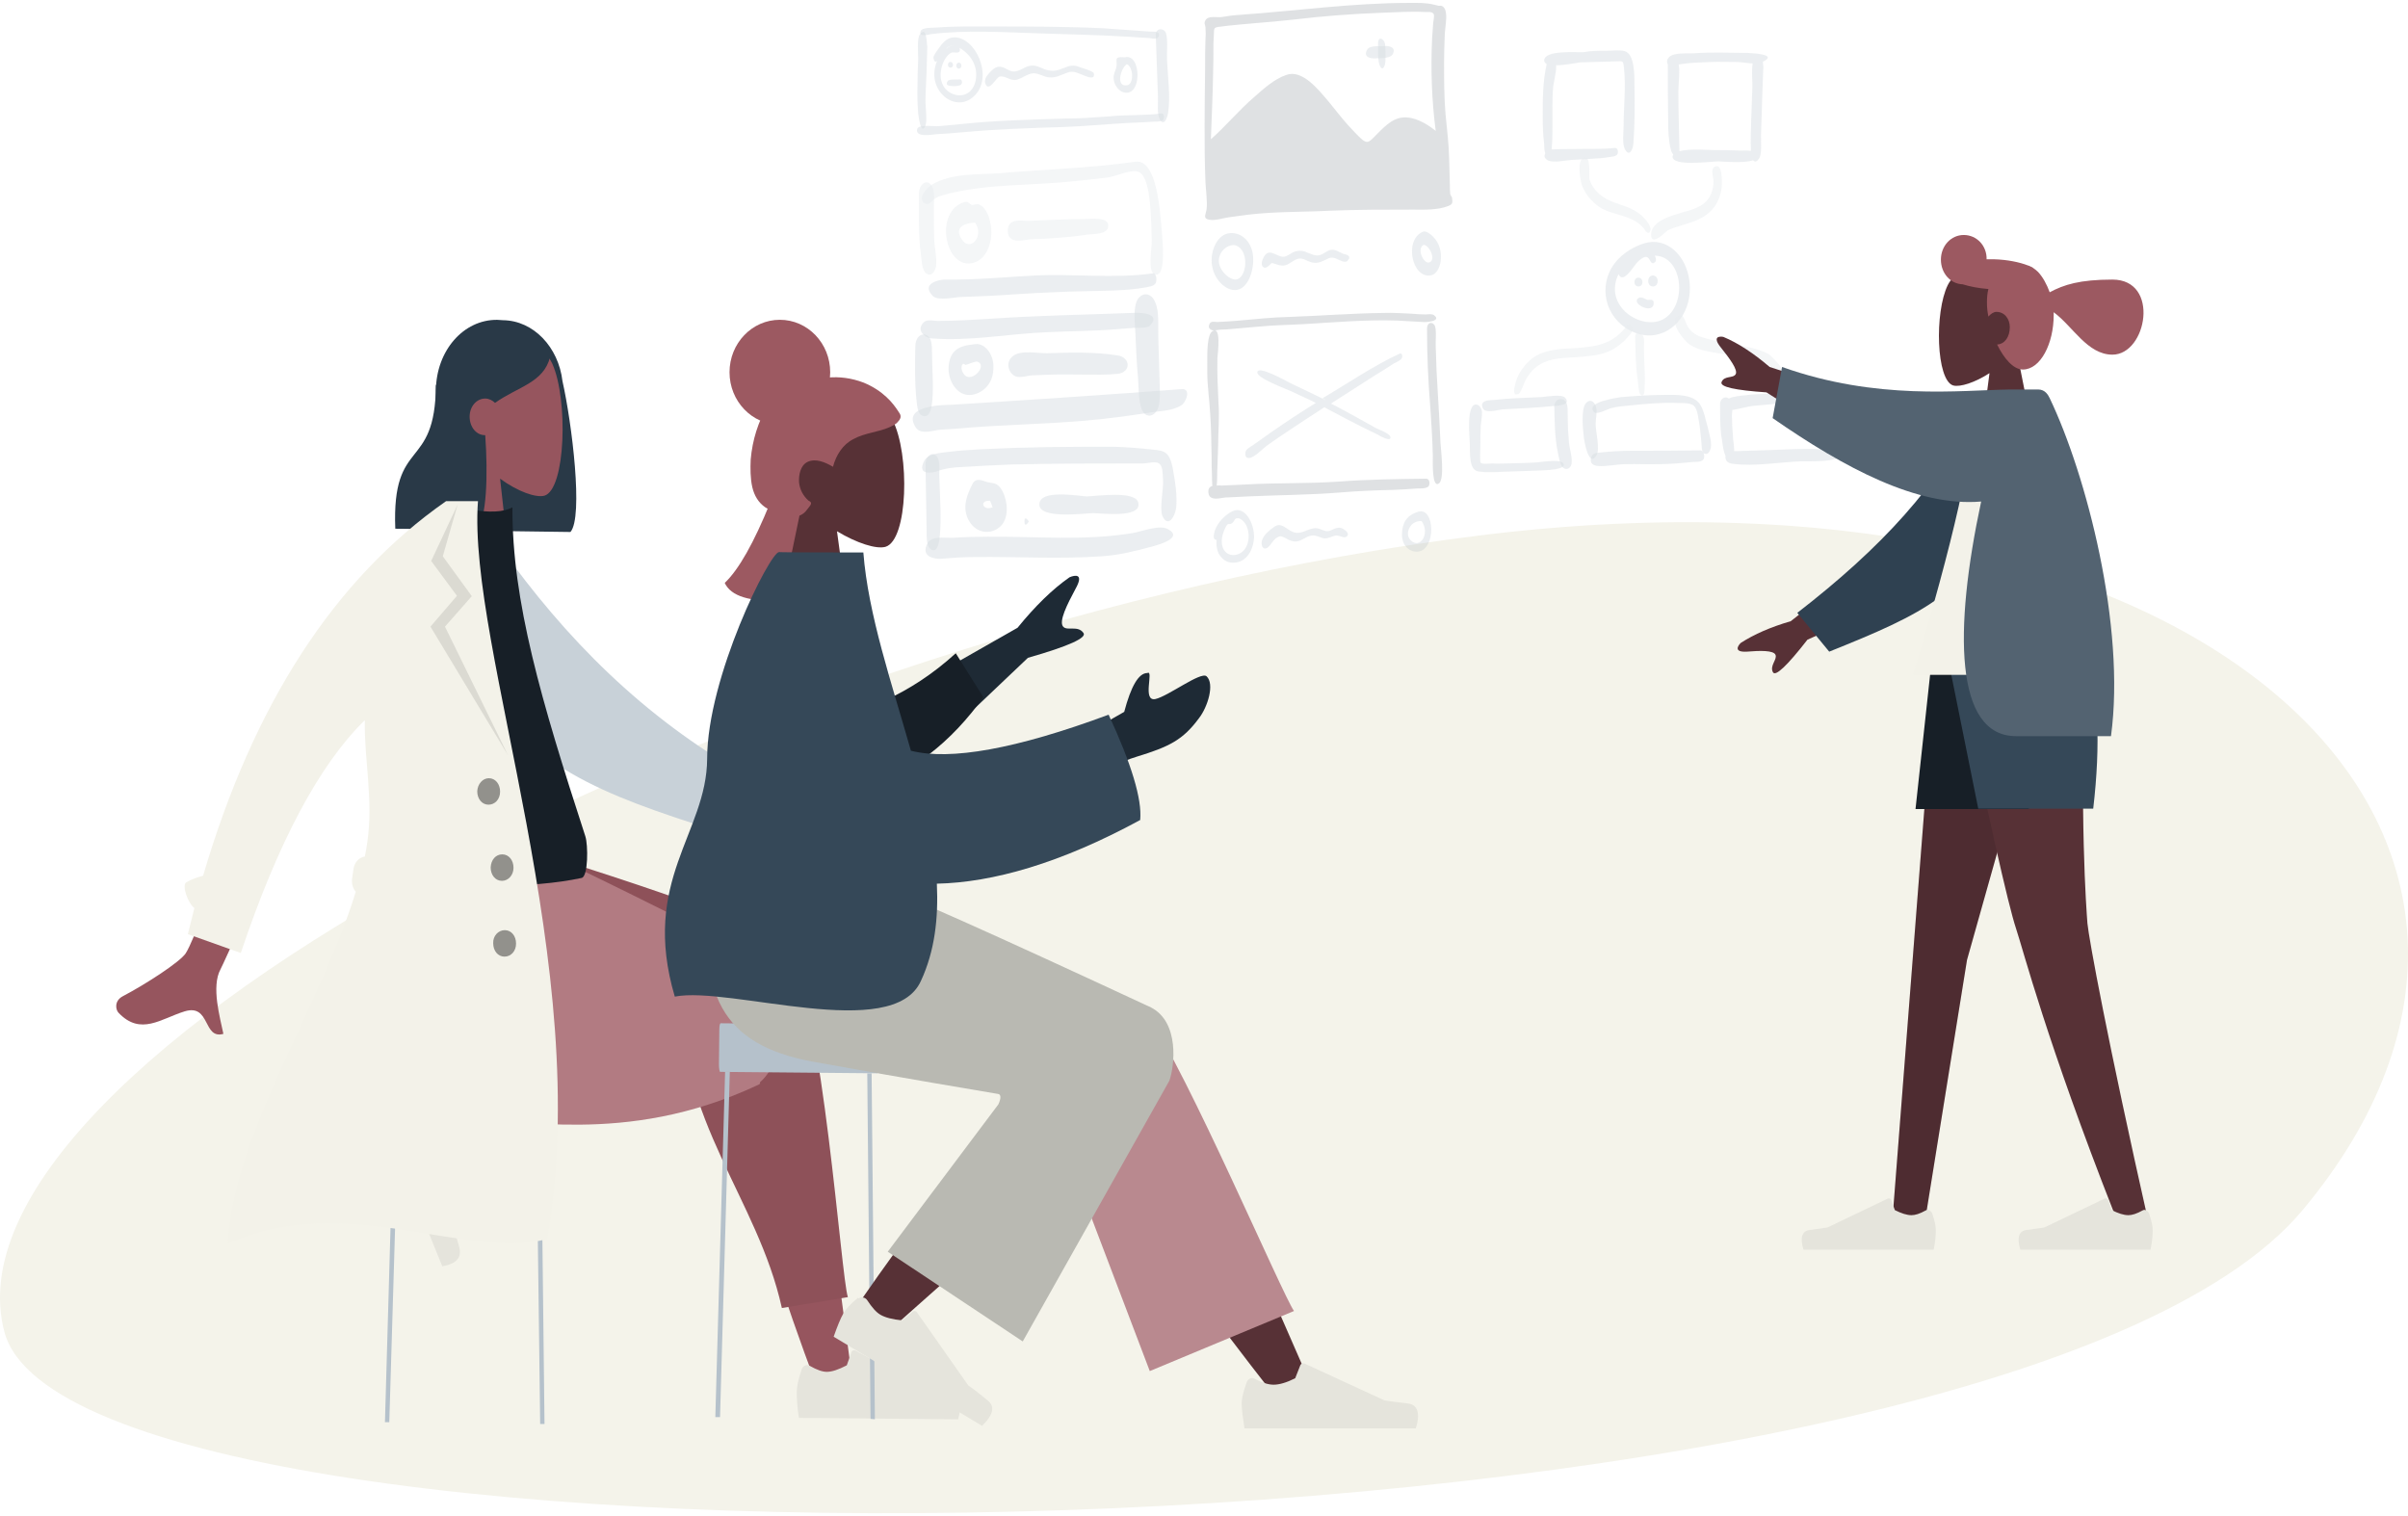 <svg width="664" height="418" viewBox="0 0 664 418" fill="none" xmlns="http://www.w3.org/2000/svg">
<path fill-rule="evenodd" clip-rule="evenodd" d="M1.215 367.3C-18.493 293.124 205.133 172.874 407.925 147.667C610.716 122.459 719.875 231.863 635.009 333.621C550.144 435.38 21.004 441.475 1.215 367.3Z" fill="#F4F3EA"/>
<g opacity="0.5">
<path opacity="0.5" fill-rule="evenodd" clip-rule="evenodd" d="M273.1 7.3C268.2 7.3 263.2 7.2 258.3 7.6C257.5 7.7 254.3 7.5 253.9 8.5C253.1 10.4 256.3 9.5 256.8 9.4C266.5 8.2 276.8 8.9 286.6 9.2C294.6 9.5 302.6 9.6 310.6 10.1C312.7 10.2 314.8 10.4 317 10.5C317.7 10.6 319.4 11.1 319.6 9.7C319.8 8.4 317.5 8.8 317 8.7C312.7 8.4 308.5 8.1 304.2 7.8C293.8 7.3 283.4 7.3 273.1 7.3Z" fill="#B1BDC6"/>
<path opacity="0.5" fill-rule="evenodd" clip-rule="evenodd" d="M253.7 9.4C252.8 10.5 253.2 14.7 253.2 16.2C253.1 18.6 253 21.1 253 23.6C252.9 26.2 253 28.8 253.2 31.3C253.3 32.3 254 37.6 255.2 34.6C255.7 33.3 255.2 29.5 255.2 28.1C255.2 25.4 255.4 22.6 255.5 19.9C255.6 17.5 255.6 15.2 255.7 12.9C255.5 12 255.6 7.1 253.7 9.4Z" fill="#B1BDC6"/>
<path opacity="0.5" fill-rule="evenodd" clip-rule="evenodd" d="M320.3 31.3C315.5 31.9 310.7 31.6 305.8 32.1C301.7 32.4 297.5 32.7 293.4 32.7C284 33 274.6 33.2 265.2 34.2C263 34.4 260.9 34.6 258.8 34.8C257.8 34.9 253.2 34.2 252.9 35.6C252.3 38 257.1 37.1 258.2 37C260.5 36.9 262.8 36.7 265.1 36.5C274.7 35.6 284.3 35.3 293.9 35C299.2 34.8 304.2 34.3 309.5 34C312.1 33.8 314.8 33.8 317.2 33.6C317.9 33.5 320.3 33.7 320.8 33C321 32.4 321.1 31.2 320.3 31.3Z" fill="#B1BDC6"/>
<path opacity="0.5" fill-rule="evenodd" clip-rule="evenodd" d="M318.7 9.7C318.9 15.3 319.1 21 319.3 26.5C319.4 28.2 319 31.1 319.7 32.7C320.9 35.1 321.9 32.6 322.1 31.1C322.8 26.5 322 21.2 321.8 16.5C321.7 14.7 322.1 10.7 321.5 9.1C320.9 7.6 318.6 7.7 318.7 9.7Z" fill="#B1BDC6"/>
<path opacity="0.5" fill-rule="evenodd" clip-rule="evenodd" d="M310.7 17.7C312.5 18.3 312.8 23.2 310.8 23.5C307.6 24.1 309 18.8 310.7 17.7ZM310.2 15.8C309.6 15.8 308.4 15.6 308 16.1C307.7 16.5 308 17.6 307.9 18C307.8 19.5 306.7 20.5 307.2 22.4C307.5 23.7 308.4 24.8 309.4 25.3C315 27.6 314.9 14.6 310.2 15.8Z" fill="#B1BDC6"/>
<path opacity="0.5" fill-rule="evenodd" clip-rule="evenodd" d="M264.7 13.9C264.7 13.6 264.6 13.5 264.6 13.2C267.5 14.9 269.9 18.1 269 22.4C268.2 25.7 265.6 26.9 263 26C260.2 25.1 258.8 22.2 259.6 18.8C259.9 17.2 261.1 15 262.4 14.5C263.1 14.3 264.5 14.9 264.7 13.9ZM263 12.5C262.2 12.6 261.5 12.9 260.9 13.5C261.4 12.8 262.2 12.6 263 12.5ZM263 10.3C261.1 10.4 259.9 11.8 258.8 13.4C258.5 13.9 257.3 15.3 257.4 16C257.5 16.6 257.8 17.4 258.4 16.8C255 24.9 263.7 31.8 268.9 26.2C273.9 21 269 10.1 263 10.3Z" fill="#B1BDC6"/>
<path opacity="0.5" fill-rule="evenodd" clip-rule="evenodd" d="M261.4 17.9C261.4 18.9 262.8 18.9 262.8 17.9C262.7 16.8 261.4 16.8 261.4 17.9Z" fill="#B1BDC6"/>
<path opacity="0.5" fill-rule="evenodd" clip-rule="evenodd" d="M263.7 18.1C263.7 19.2 265.1 19.2 265.1 18.1C265.1 17 263.7 17 263.7 18.1Z" fill="#B1BDC6"/>
<path opacity="0.5" fill-rule="evenodd" clip-rule="evenodd" d="M264.7 21.9C264 22 261.7 21.7 261.3 22.4C260.6 23.6 261.7 23.6 262.2 23.7C262.7 23.8 264.9 23.8 265.1 23.2C265.4 22.8 265.3 21.9 264.7 21.9Z" fill="#B1BDC6"/>
<path opacity="0.5" fill-rule="evenodd" clip-rule="evenodd" d="M293.4 18.9C293.2 19 293.2 19 293.4 18.9V18.9ZM284.4 18.1C282.9 18.2 281.7 19.3 280.4 19.6C278.9 20 278.2 19.3 276.9 18.7C275.4 18.1 274.5 18.4 273.3 19.6C272.6 20.3 271.2 21.7 271.7 23C272.6 25.7 274.7 21.3 275.7 21.1C277.2 20.8 278.6 22.4 280.3 22C281.9 21.6 283.3 20.3 285 20.2C286.4 20.2 287.7 21.1 289 21.3C291.1 21.6 292.4 20.7 294.4 20C296.1 19.4 297.2 20.2 298.9 20.8C299.6 21.1 302.1 22.2 301.6 20.2C301.5 19.6 298.2 18.7 297.7 18.5C296 17.8 294.9 18.1 293.2 18.8C291.8 19.4 290.6 19.7 289.2 19.4C287.6 19.2 286.1 17.9 284.4 18.1Z" fill="#B1BDC6"/>
</g>
<g opacity="0.5">
<path opacity="0.5" fill-rule="evenodd" clip-rule="evenodd" d="M333.9 38.4C334.1 32.5 334.4 26.7 334.5 20.7C334.6 17.8 334.6 14.8 334.6 12C334.6 11.3 334.7 10.7 334.7 10C334.8 7.8 334.6 7.6 336.1 7.4C343 6.5 349.8 6.2 356.7 5.4C365 4.4 373.3 3.8 381.5 3.5C385.1 3.4 388.9 3.1 392.6 3.3C393.4 3.4 395 3 395.4 4C395.5 4.4 395.3 5.8 395.2 6.3C395.1 7.7 395 9.1 394.9 10.6C394.5 19.1 394.8 27.8 395.9 36.1C393.2 33.9 389.8 32.1 386.8 32.4C383.6 32.7 381.3 35.4 378.8 37.9C377.4 39.3 376.9 39.6 375.4 38.3C374.2 37.2 373 35.9 371.8 34.6C370 32.6 368.4 30.5 366.6 28.3C363.4 24.5 359 19 354.6 20.7C351.4 21.8 348.5 24.4 345.8 26.8C341.6 30.4 338 34.8 333.9 38.4ZM388.7 0.8C373 0.8 357.4 3 341.8 4.1C340.1 4.2 338.6 4.4 336.9 4.7C335.8 4.9 333.1 4.2 332.4 5.6C331.9 6.5 332.3 6.6 332.4 7.5C332.5 8.6 332.5 9.9 332.4 11C332.3 13.7 332.3 16.5 332.3 19.2C332.2 29.5 332 39.9 332.4 50.2C332.5 52.5 333 55.6 332.7 57.8C332.4 59.4 331.7 60.3 333.5 60.6C335.2 60.9 337.3 60.1 339 59.9C340.7 59.7 342.4 59.4 344.2 59.2C351.7 58.3 359.2 58.5 366.8 58.1C374.4 57.8 381.9 57.8 389.5 57.8C392.7 57.8 396.3 58 399.4 56.8C400.5 56.3 400.6 56.1 400.4 54.5C400.3 54.2 400.1 54.1 399.9 53.5C399.8 52.8 399.8 51.9 399.8 51.1C399.7 48.7 399.7 46.1 399.6 43.7C399.5 39.6 399 35.6 398.6 31.5C398.2 26.8 398.2 22 398.2 17.2C398.2 14.5 398.3 11.9 398.4 9.3C398.5 7.6 399 5.1 398.7 3.5C398.6 2.8 398.4 2.1 397.7 1.7C397.4 1.5 397.1 1.6 396.7 1.6C396.3 1.5 396 1.4 395.5 1.3C393.1 0.7 390.9 0.8 388.7 0.8Z" fill="#818990"/>
<path opacity="0.5" fill-rule="evenodd" clip-rule="evenodd" d="M380 12C380 13.6 379.9 16.1 380.3 17.6C380.9 19.6 381.8 19 382 17.1C382.1 16 382.1 12.9 381.9 12C381.6 10.7 380 9.8 380 12Z" fill="#B1BDC6"/>
<path opacity="0.5" fill-rule="evenodd" clip-rule="evenodd" d="M381.9 12.7C380.9 12.8 377.7 12.4 377 13.7C375.8 15.8 378 16.1 378.9 16.1C379.9 16 383.2 16.3 384 15C385.2 12.9 382.7 12.6 381.9 12.7Z" fill="#B1BDC6"/>
<path opacity="0.5" fill-rule="evenodd" clip-rule="evenodd" d="M340.5 67.6C345.2 68.8 343.7 79.2 339.3 76.7C337.7 75.9 335.4 73.4 336.3 70.6C336.9 68.6 339 67.4 340.5 67.6ZM338.5 64.4C335.4 65.1 333.3 69.9 334.4 74.1C335.4 78.1 339.3 81.1 342.1 79.6C344.8 78.2 346.2 73 345.3 69.2C344.2 65.3 341.1 63.8 338.5 64.4Z" fill="#B1BDC6"/>
<path opacity="0.5" fill-rule="evenodd" clip-rule="evenodd" d="M367.1 68.9C365.9 69 365 70.2 363.7 70.4C362.6 70.6 361.7 70.1 360.6 69.7C359.4 69.1 358.3 69 357 69.4C356 69.7 355.1 70.7 354 70.8C352 71 349.7 67.7 348.2 71.5C347.4 73.3 348.5 74.4 349.6 73.5C350.8 72.6 350.2 72.3 351.7 72.8C352.9 73.2 353.8 73.5 355.1 72.9C356.2 72.3 357.2 71.4 358.3 71.3C359.5 71.2 360.4 72 361.5 72.3C362.9 72.7 364 72.4 365.4 71.7C366.6 71.1 367.1 70.8 368.4 71.3C369.2 71.6 370.9 72.7 371.6 71.9C372.9 70.4 371.1 70.2 370.4 70C369.4 69.6 368.2 68.7 367.1 68.9Z" fill="#B1BDC6"/>
<path opacity="0.5" fill-rule="evenodd" clip-rule="evenodd" d="M392.6 67.5C394.3 67.7 396.2 72.1 393.9 72.4C392.4 72.5 390.6 68.5 392.6 67.5ZM392.4 63.9C387 66.1 389.4 77.1 394.7 75.9C397 75.3 397.9 71.3 397 68.4C396.7 67.2 396 66.1 395.2 65.3C394.7 64.7 393.1 63.5 392.4 63.9Z" fill="#B1BDC6"/>
<path opacity="0.5" fill-rule="evenodd" clip-rule="evenodd" d="M334.1 91.5C336.9 89.2 335.8 97.4 335.7 98.7C335.6 102.9 335.8 107 336 111.2C336.3 115 335.9 118.9 335.9 122.8C335.8 124.8 335.8 126.9 335.7 128.9C335.6 129.6 335.7 132.5 335.5 133.9C336.1 133.8 336.7 133.9 336.9 133.9C339.1 133.8 341.4 133.7 343.6 133.6C352.1 133.1 360.7 133.4 369.2 132.8C377.2 132.2 385.3 132.1 393.4 132C394.1 132.1 394.4 133.2 394 134C393.5 134.8 391.5 134.7 390.8 134.7C388.5 134.9 386.3 135 384 135.1C379.2 135.2 374.4 135.4 369.6 135.8C361.1 136.5 352.6 136.5 344 136.9C341.9 137 339.9 137.1 337.8 137.2C336.7 137.3 333.8 138.2 333.3 136.3C333 134.9 333.4 134.3 334.3 134C334.2 133 334.2 131.4 334.2 131.1C334.1 129.4 334.1 127.7 334.1 126.1C334 122.1 334 118 333.7 114C333.5 110.2 332.9 106.4 332.9 102.5C333 99.9 332.5 93.2 334.1 91.5ZM393.5 90.6C393.5 88.9 394.9 88.6 395.6 89.7C396.2 90.8 395.8 94.3 395.9 95.6C396 100 396.2 104.4 396.5 108.9C396.8 113.3 397 117.6 397.2 122C397.3 124 398.4 132.1 396.8 133.3C394.8 134.8 395.1 127.2 395.1 125.7C395 121.2 394.7 116.8 394.4 112.3C393.8 104.9 393.5 97.9 393.5 90.6ZM381.5 86.3C384 86.2 386.7 86.4 389.2 86.5C390.4 86.6 391.5 86.7 392.6 86.7C393.2 86.8 394.7 86.4 395.4 86.9C397.7 88.6 393.1 88.9 392.4 88.8C390.1 88.7 387.7 88.5 385.3 88.4C376.6 88.1 367.9 88.9 359.2 89.4C355 89.6 350.9 89.7 346.7 90.1C344.4 90.3 342.2 90.5 339.8 90.7C338.8 90.8 337.7 90.9 336.6 90.9C336 90.9 334.7 91.3 334.1 91C333.5 90.7 333.1 90.3 333.5 89.4C333.8 88.4 335.2 88.8 335.6 88.8C337.6 88.7 339.6 88.6 341.7 88.4C346.2 88 350.8 87.5 355.4 87.4C364.1 87.1 372.8 86.4 381.5 86.3Z" fill="#818990"/>
<path opacity="0.5" fill-rule="evenodd" clip-rule="evenodd" d="M386 97.5C386.5 97.3 386.8 98 386.6 98.6C386.5 99.3 384.8 100 384.4 100.2C382.6 101.4 380.8 102.5 379 103.6C375.1 106.1 371.2 108.6 367.3 111.1C367.2 111.2 367.2 111.2 367 111.3C369.8 112.7 372.5 114.2 375.2 115.7C376.6 116.5 378.1 117.3 379.5 118.1C380.3 118.5 383.2 119.5 383.4 120.5C383.7 122 380.4 120.2 380 119.9C378.6 119.2 377.1 118.5 375.7 117.8C372.5 116.2 369.3 114.5 366.1 112.8C365.8 112.6 365.5 112.5 365.2 112.3C361.8 114.5 358.4 116.7 355 119C353.2 120.2 351.4 121.4 349.6 122.7C348.2 123.7 345.8 126.3 344.4 126.3C343.8 126.3 343.4 126.1 343.4 125.1C343.3 123.9 344.7 123.3 345.3 122.9C347.2 121.5 349.2 120.2 351.1 118.8C355 116.1 358.8 113.6 362.7 111.2C362.8 111.2 362.8 111.2 362.8 111.1C360.7 110 358.5 109.1 356.3 108C355.1 107.4 346.4 104.3 346.7 102.6C347 100.7 354.7 105.1 355.9 105.7C359.1 107.2 362.4 108.8 365.7 110.4L364.7 109.8C371.7 105.7 378.8 100.8 386 97.5Z" fill="#B1BDC6"/>
<path opacity="0.5" fill-rule="evenodd" clip-rule="evenodd" d="M341.5 142.9C343.3 143.4 344.5 145.8 344.3 148.4C344 151.9 341.6 153.4 339.4 153C336.9 152.4 336.3 149.4 337.5 146.4C337.8 145.7 338.1 145 338.5 144.6C338.8 144.4 339.3 144.6 339.5 144.4C340.7 143.8 340.1 142.8 341.5 142.9ZM340.7 140.7C338.6 141.1 334.5 144.7 334.7 148.3C334.8 148.7 335.2 148.9 335.5 148.9C335.4 149.6 335.4 150.4 335.6 151.3C335.8 152.3 336.2 153.1 336.8 153.7C338 155.1 339.5 155.3 340.9 155.1C343.6 154.7 345.6 152 345.8 148.1C345.8 144.2 343.5 140.2 340.7 140.7Z" fill="#B1BDC6"/>
<path opacity="0.5" fill-rule="evenodd" clip-rule="evenodd" d="M351.2 145.4C350.2 146.1 348.7 147.3 348.1 148.7C347.5 150.2 348.2 151.8 349.4 151.1C350.4 150.5 351.1 148.7 352.2 148.2C353.2 147.6 353.6 148 354.5 148.4C355.5 149 356.4 149.4 357.6 149.3C359 149.1 360.2 147.9 361.6 147.7C362.8 147.5 363.7 148.1 364.8 148.4C366 148.7 366.9 148 368.2 147.7C369 147.5 370.5 148.4 371.1 148.1C372.5 147.3 371 146.2 370.3 145.8C369.1 145.2 368.2 145.7 367.1 146.2C365.8 146.8 365.2 146.3 364 145.9C361.5 144.9 359.6 147.3 357.2 146.9C354.8 146.4 353.5 143.6 351.2 145.4Z" fill="#B1BDC6"/>
<path opacity="0.5" fill-rule="evenodd" clip-rule="evenodd" d="M392 143.7C394.4 147 391.7 151.6 389 149C388 148 388 146.6 388.8 145.3C389.5 144.1 390.9 143.6 392 143.7ZM391.1 141.1C388.8 141.8 386.8 143.2 386.6 147C386.4 150.7 389 152.4 391.1 152.1C396 151.5 395.7 139.8 391.1 141.1Z" fill="#B1BDC6"/>
</g>
<g opacity="0.5">
<path opacity="0.5" fill-rule="evenodd" clip-rule="evenodd" d="M253.4 53.3C253.4 58.8 253.2 64.4 253.9 69.8C254.1 71.4 254.2 74.6 255.4 75.4C256.6 76.3 257.7 75.3 258.1 73.5C258.4 71.4 257.7 68.3 257.6 66.1C257.5 63.1 257.5 60.2 257.5 57.2C257.5 55.1 258 51.6 256.2 50.5C255 49.7 253.4 51.2 253.4 53.3Z" fill="#D2DAE0"/>
<path opacity="0.5" fill-rule="evenodd" clip-rule="evenodd" d="M313.1 44.6C300.6 46.4 287.9 46.7 275.3 47.8C269.4 48.2 262.5 47.7 257 50.9C256 51.5 252.4 54.9 255.3 56.2C256.2 56.6 257.1 55.2 257.9 54.7C259.2 53.9 260.6 53.7 261.9 53.3C273.3 50.6 285.2 51.2 296.8 49.9C299.7 49.6 302.7 49.3 305.7 48.9C307.8 48.6 312.2 46.4 314.2 47.5C317.6 49.4 317.4 61.9 317.6 66.2C317.7 68.4 316.1 76.4 319.1 75.7C321.4 75.1 320.6 66.8 320.4 64.4C319.9 58.5 319.1 43.8 313.1 44.6Z" fill="#D2DAE0"/>
<path opacity="0.5" fill-rule="evenodd" clip-rule="evenodd" d="M317.8 75.4C307 76.9 295.8 75.4 284.9 76C279.2 76.3 273.4 76.8 267.8 77C265.4 77.1 262.8 77.1 260.4 77.1C259.2 77.1 253.8 78.1 257.2 81.6C258.7 83.1 263.4 81.9 265 81.9C267.6 81.8 270.1 81.7 272.6 81.6C278.5 81.3 284.3 80.8 290.3 80.6C295.9 80.3 301.6 80.3 307.2 80.1C310 80 312.8 79.8 315.6 79.3C316.2 79.2 318.3 79 318.7 78C319.1 76.9 318.8 75.2 317.8 75.4Z" fill="#B1BDC6"/>
<path opacity="0.5" fill-rule="evenodd" clip-rule="evenodd" d="M264.4 63.5C264.3 63.7 264.3 63.7 264.4 63.5V63.5ZM269 61.5C269.2 61.6 269.2 61.6 269 61.5V61.5ZM268.9 61.4C271.5 65.2 267.5 69.6 265.2 66C262.6 62.1 267.2 61.4 268.9 61.4ZM266.1 55.7C257.4 57.9 260.5 74.9 268.6 72.4C272.2 71.4 274.2 66.1 273 61.1C272.6 59.1 271.5 57 270 56.4C269.3 56.1 268.6 56.6 267.9 56.5C267.3 56.2 267 55.5 266.1 55.7Z" fill="#D2DAE0"/>
<path opacity="0.5" fill-rule="evenodd" clip-rule="evenodd" d="M299.5 60.4C294.2 60.4 289 60.7 283.7 60.9C282.1 61 277.9 59.9 277.9 63.6C277.9 67.6 282.5 66.1 284 66C289.3 65.8 294.5 65.5 299.7 64.7C301 64.5 305.6 64.8 305.6 62.3C305.7 59.7 300.6 60.4 299.5 60.4Z" fill="#D2DAE0"/>
<path opacity="0.5" fill-rule="evenodd" clip-rule="evenodd" d="M312.1 86.3C299.1 86.8 286 87 273.1 87.9C268.3 88.2 263.4 88.5 258.5 88.5C257.6 88.5 255.7 88 254.8 88.8C252.4 91.1 255.1 93.1 256.7 93.3C267.4 94.2 278.2 92 288.9 91.6C295.1 91.3 301.4 91.3 307.7 90.8C309.4 90.7 311.1 90.5 312.8 90.4C313.7 90.3 316.4 90.6 317.1 89.8C320.6 86 313.3 86.2 312.1 86.3Z" fill="#B1BDC6"/>
<path opacity="0.5" fill-rule="evenodd" clip-rule="evenodd" d="M252.4 95.5C252.3 100.4 252.2 105.2 252.7 110.1C252.9 112 253 114.2 254.5 114.7C256 115.1 256.6 113.6 256.9 111.9C257.6 107.7 257 101.7 257 97.4C257 95.3 257 92.8 255.2 92.3C253.7 91.9 252.4 93.3 252.4 95.5Z" fill="#B1BDC6"/>
<path opacity="0.5" fill-rule="evenodd" clip-rule="evenodd" d="M325.9 107.3C304.8 108.9 283.7 110.3 262.6 111.6C261 111.7 248.2 111.5 252.6 118C254 120 257.6 118.6 259.3 118.5C262 118.3 264.6 118.2 267.4 117.9C278 117.1 288.7 116.9 299.3 116C305.2 115.5 311 114.7 316.9 113.8C319.7 113.3 323.1 113.4 325.7 111.8C327.1 111 328.5 107.1 325.9 107.3Z" fill="#B1BDC6"/>
<path opacity="0.5" fill-rule="evenodd" clip-rule="evenodd" d="M313.8 82.4C312.3 84.7 313 89.4 313.1 92.2C313.3 96.2 313.4 100.1 313.8 104C314 106.6 313.9 110.4 314.8 112.8C315.8 115.4 318.3 115.1 319.3 112.6C320.2 110.5 319.7 105.7 319.7 103.3C319.6 99.9 319.5 96.6 319.4 93.2C319.3 90.4 319.7 85.9 318.6 83.5C317.7 81 315.4 80.3 313.8 82.4Z" fill="#B1BDC6"/>
<path opacity="0.5" fill-rule="evenodd" clip-rule="evenodd" d="M265.6 100.4C265.4 100.6 265.4 100.6 265.6 100.4V100.4ZM269.4 99.7C272.8 100.7 267.2 106.7 265.4 102.5C265.1 101.9 265 101 265.4 100.5C265.8 100 266.1 100.8 266.4 100.6C267.1 100.4 268.7 99.7 269.4 99.7ZM268.9 94.9C266.5 95.2 263.2 95.4 262 98.9C260.5 103.5 263.1 108.1 266.2 108.8C269.2 109.5 273.7 107.1 273.9 101.9C274.3 97.8 271.5 94.5 268.9 94.9Z" fill="#B1BDC6"/>
<path opacity="0.5" fill-rule="evenodd" clip-rule="evenodd" d="M288.8 97.4C286.4 97.5 281.5 96.4 279.3 98.2C277.1 99.9 278.1 103 280.1 103.8C281.4 104.3 283.5 103.5 284.8 103.5C286.5 103.4 288.3 103.4 290.1 103.3C293 103.2 296 103.3 299 103.3C302 103.3 305.1 103.4 308.1 103.1C312 102.7 311.8 98.5 308.1 98C301.7 97 295.1 97.2 288.8 97.4Z" fill="#B1BDC6"/>
<path opacity="0.5" fill-rule="evenodd" clip-rule="evenodd" d="M282.5 143.8C282.5 145.8 283.7 143.8 283.7 143.8C283.7 143.8 282.5 141.9 282.5 143.8Z" fill="#B1BDC6"/>
<path opacity="0.5" fill-rule="evenodd" clip-rule="evenodd" d="M255.2 128C255.3 133.8 255.4 139.5 255.5 145.2C255.6 147 255.2 150.5 256.7 151.5C258.4 152.5 258.9 150 259.1 148.2C259.7 142.7 259.1 136.4 259 130.8C259 128.9 259.3 126.3 257.8 125.4C256.7 124.7 255.2 126.1 255.2 128Z" fill="#B1BDC6"/>
<path opacity="0.5" fill-rule="evenodd" clip-rule="evenodd" d="M320.2 128.1C320.3 128.4 320.3 128.4 320.2 128.1V128.1ZM320.3 128C320.4 128.1 320.7 128.2 320.3 128V128ZM288.4 123.3C282.3 123.4 276.3 123.6 270.2 123.9C267.6 124.1 264.9 124.2 262.5 124.5C260.7 124.8 256.1 124.8 254.9 127C252.5 131.5 257.7 130.3 258.8 129.8C260.9 129.1 262.8 128.9 265 128.8C269.5 128.5 274 128.3 278.5 128.1C290.7 127.8 303 127.8 315.2 127.8C316.4 127.8 318.6 127.1 319.6 127.8C320.6 128.5 320.6 130.2 320.7 132.3C320.9 134.9 319.7 139.9 320.5 142.2C322 145.6 323.9 142.7 324.3 140.2C324.7 136.7 324 132.6 323.4 129.2C322.5 124.6 321.1 124.3 318 124C314.4 123.6 310.7 123.3 307.1 123.2C300.8 123.2 294.6 123.2 288.4 123.3Z" fill="#B1BDC6"/>
<path opacity="0.5" fill-rule="evenodd" clip-rule="evenodd" d="M312.3 147C299.1 149.2 285.6 147.9 272.4 148C269.2 148 265.9 148.1 262.8 148.3C261.1 148.4 257.1 147.7 255.9 149.6C253.5 153.6 257.9 154.2 259.5 154.1C262.8 153.8 266 153.6 269.3 153.6C280.8 153.5 292.4 154.2 303.8 153.4C308.6 153.1 313.3 151.9 318.1 150.6C319.1 150.3 326.4 148.4 322.2 146C319.8 144.5 314.9 146.6 312.3 147Z" fill="#B1BDC6"/>
<path opacity="0.5" fill-rule="evenodd" clip-rule="evenodd" d="M274 139.7C273.9 139.9 273.9 139.9 274 139.7V139.7ZM273.9 139.7C273.9 139.8 273.8 140.2 273.9 139.7V139.7ZM273.1 138.1C273.1 138.2 273.2 138.4 273.1 138.1V138.1ZM273 138.1C273.3 138.7 273.5 139.3 273.7 139.9C271 141 269.9 137.9 273 138.1ZM272.9 137.9C272.9 137.9 273.2 138.2 272.9 137.9V137.9ZM268.3 133.2C266.6 136.4 265.1 140.2 267.3 143.8C269.3 147.1 273.2 147.5 275.7 145.3C278.3 143.1 278 138.3 276.3 135.2C275.1 133.2 274.2 133.3 272.5 133C271.4 132.8 269.4 131.5 268.3 133.2Z" fill="#B1BDC6"/>
<path opacity="0.5" fill-rule="evenodd" clip-rule="evenodd" d="M286.6 139.1C286.6 143.3 299.3 141.5 301.5 141.5C303.4 141.5 314.8 143 313.9 138.7C313.2 135.1 302 136.9 299.6 136.9C297.6 136.8 286.6 134.8 286.6 139.1Z" fill="#B1BDC6"/>
</g>
<g opacity="0.5">
<path opacity="0.5" fill-rule="evenodd" clip-rule="evenodd" d="M443.1 14C444.6 14 446.5 13.7 448 14.1C450.8 14.9 450.7 20.9 450.7 23.7C450.8 28.9 450.8 34.3 450.4 39.5C450.3 41.3 449.2 43.5 448 41C447.3 39.6 447.7 36.4 447.7 34.9C447.7 29.6 448.4 24 447.8 18.7C447.6 17 447.6 16.8 446.2 16.9C445 16.9 443.9 17 442.8 17C440.5 17.1 438.1 17.1 435.7 17.2C434.8 17.3 431.6 18 429.1 18V18.1C429.2 20.2 428.3 22.7 428.2 24.9C427.9 30.1 428.3 35.5 427.9 40.7C427.9 40.9 427.9 41 427.8 41.2C427.9 41.2 428 41.2 428 41.2C429.9 41.1 431.8 41.1 433.7 41.1C437.6 41 441.5 41.2 445.3 40.8C446.1 40.7 446.3 41.9 446 42.5C445.6 43.2 444.4 43.2 443.8 43.3C442.1 43.6 440.4 43.7 438.7 43.8C436.9 43.9 435.1 44 433.3 44.1C431.7 44.2 428.3 45 426.8 44.2C425.7 43.6 425.8 42.9 426.1 42.3C425.8 41.5 425.8 40.3 425.8 39.7C425.5 37.3 425.4 34.8 425.4 32.3C425.4 27.4 425.4 22.4 426.5 17.7C426.1 17.4 425.8 17.1 425.8 16.7C425.8 13.7 434.8 14.5 436.6 14.4C438.6 14 440.8 14 443.1 14Z" fill="#B1BDC6"/>
<path opacity="0.5" fill-rule="evenodd" clip-rule="evenodd" d="M483.4 44.2C480.7 45.1 474.9 44.5 473.8 44.5C471.8 44.5 461.2 46 461.2 43.2C461.2 43 461.3 42.8 461.4 42.6C461.1 42.3 460.8 41.7 460.7 41.1C460.1 38.7 460 36.1 460 33.6C459.9 28.3 459.9 22.9 459.9 17.5V17.7C459.5 17.1 459.7 16.3 460.2 15.8C461.5 14.4 465.4 14.8 467.1 14.7C469.5 14.5 471.9 14.5 474.4 14.5C477 14.5 479.6 14.6 482.1 14.6C483 14.7 489.7 14.9 486.7 16.7C486.5 16.8 486.4 16.9 486.1 17C486.2 17.9 486.3 18.8 486.2 19.2C486.1 22 486 24.9 485.9 27.7C485.8 30.9 485.7 34 485.6 37.2C485.5 38.9 486 42.8 484.9 43.9C484.3 44.8 483.8 44.6 483.4 44.2ZM479 17.1C476.5 17.1 474 17 471.5 17.1C468.7 17.2 466.1 17.3 463.4 17.7C463.2 17.7 463.1 17.8 462.9 17.8C463.3 19.9 462.8 23.2 462.8 25.1C462.8 30.4 463 35.8 463.1 41.2C463.1 41.4 463.1 41.5 463.1 41.7C466 40.9 471.6 41.4 472.7 41.4C474.9 41.4 477 41.4 479.2 41.5C479.9 41.6 481.5 41.4 482.8 41.6C482.8 41.5 482.8 41.3 482.8 41.3C482.7 38.5 482.8 35.5 482.9 32.8C483 30 483.1 27 483.2 24.2C483.3 22.7 482.9 19.6 483.3 17.5C481.7 17.4 480 17.1 479 17.1Z" fill="#B1BDC6"/>
<path opacity="0.5" fill-rule="evenodd" clip-rule="evenodd" d="M436.4 43.7C434.9 44.8 435.7 49.4 436.2 51C437.1 53.6 439 55.6 440.9 57C444.9 59.7 450.7 59 453.8 63.7C453.9 63.8 454.8 65 455.1 63.4C455.3 62 453.3 60 452.5 59.3C450.3 57.4 447.5 56.7 445 55.8C442.3 54.8 439.4 52.9 438.3 49.5C438.1 48.2 438.8 42 436.4 43.7Z" fill="#D2DAE0"/>
<path opacity="0.5" fill-rule="evenodd" clip-rule="evenodd" d="M473 45.9C471.5 46.4 472.5 48.8 472.5 50.1C472.5 51.6 472.1 53.2 471.3 54.5C469.3 57.6 465.4 58 462.6 59C460.5 59.6 455.5 61.1 455.3 64.5C455.1 68.4 459.5 63.7 459.9 63.5C464 61.6 469.4 61.4 472.6 57.2C473.9 55.5 474.7 53.2 474.8 50.9C474.8 49.6 474.9 45.2 473 45.9Z" fill="#D2DAE0"/>
<path opacity="0.5" fill-rule="evenodd" clip-rule="evenodd" d="M453.4 67.1C459.5 65.2 465.1 70.4 465.9 77.8C466.7 85.7 461.8 92.1 455.3 92.5C449.6 92.8 442.8 87.9 442.7 80.2C442.7 73 448.3 68.7 453.4 67.1ZM456.3 70.5C456.6 71.1 456.9 72 456.2 72.4C455.2 73.2 455 71.2 454.2 70.9C453.4 70.6 452.2 71.6 451.6 72.2C450.6 73.1 447.6 78.6 446.3 75.6C442 84.5 452.7 91.3 458.7 88C465.4 84.2 464.1 70.6 456.3 70.5Z" fill="#B1BDC6"/>
<path opacity="0.5" fill-rule="evenodd" clip-rule="evenodd" d="M450.7 77.8C450.7 79.4 452.9 79.4 452.9 77.8C452.9 76.2 450.7 76.1 450.7 77.8Z" fill="#B1BDC6"/>
<path opacity="0.5" fill-rule="evenodd" clip-rule="evenodd" d="M454.5 77.5C454.5 79.5 457.1 79.5 457.1 77.5C457.1 75.5 454.5 75.4 454.5 77.5Z" fill="#B1BDC6"/>
<path opacity="0.5" fill-rule="evenodd" clip-rule="evenodd" d="M451.8 82.2C449.6 83.7 455.8 86.8 456 83.7C456.1 82.4 455.1 82.7 454.3 82.7C453.6 82.4 452.4 81.7 451.8 82.2Z" fill="#B1BDC6"/>
<path opacity="0.5" fill-rule="evenodd" clip-rule="evenodd" d="M450.9 93C451 97 451 100.8 451.6 104.7C451.7 105.5 451.8 108.1 452.3 108.7C453.5 110 453.5 107.4 453.5 106.6C453.7 103.1 453.3 99.5 453.3 95.9C453.3 95.1 453.5 93.6 453.1 92.8C452.6 91.5 450.9 91.2 450.9 93Z" fill="#D2DAE0"/>
<path opacity="0.5" fill-rule="evenodd" clip-rule="evenodd" d="M448.6 89.8C444 96.2 437.5 95.7 431 96.2C427.6 96.5 424.1 97.1 421.4 99.8C420.1 101.1 419 102.6 418.3 104.4C418 105.2 416.5 109.7 418.7 108.6C419.5 108.3 420.3 105.2 420.9 104.4C421.9 102.7 423.2 101.3 424.8 100.4C427.7 98.7 431.3 98.7 434.6 98.5C438 98.2 441.6 98.1 444.8 96.3C446.3 95.4 447.6 94.4 448.8 93C449.2 92.5 450.1 91.7 450.2 90.9C450.1 90.3 449.5 88.7 448.6 89.8Z" fill="#D2DAE0"/>
<path opacity="0.5" fill-rule="evenodd" clip-rule="evenodd" d="M425.1 109.5C420.7 109.7 416.4 109.8 411.9 110.3C411 110.4 408 110.2 408.8 112.4C409.4 114.2 413 113 414.2 112.9C418.8 112.6 423.3 112.5 427.9 112C428.9 111.9 433.5 111.9 431.6 109.7C430.7 108.6 426.3 109.4 425.1 109.5Z" fill="#B1BDC6"/>
<path opacity="0.5" fill-rule="evenodd" clip-rule="evenodd" d="M406 112.1C404.6 114.3 405.2 119.7 405.3 122.4C405.4 125 405 129.7 407.7 130C406.8 129.9 408.4 130.1 408.6 130.1C409.2 130.2 409.7 130.2 410.3 130.2C411.6 130.2 412.9 130.2 414.2 130.1C417.1 130 420.1 129.9 423 129.8C424.2 129.7 430.9 129.8 431.2 128.3C431.5 126.3 425.1 127.4 424 127.5C421.2 127.7 418.4 127.7 415.6 127.8C414.2 127.8 412.8 127.9 411.5 127.8C410.9 127.8 408.7 128.1 408.3 127.6C408 127.3 408.2 123.6 408.2 123C408.2 121.2 408.2 119.4 408.3 117.5C408.4 116.2 408.9 114 408.5 112.9C408 111.5 406.7 111.1 406 112.1Z" fill="#B1BDC6"/>
<path opacity="0.5" fill-rule="evenodd" clip-rule="evenodd" d="M428.6 112.2C428.7 116.2 428.7 120.4 429.5 124.4C429.8 125.7 430.1 128.4 431.2 129.1C432.3 129.8 433.4 128.8 433.4 127.4C433.5 125.7 432.7 123.4 432.6 121.6C432.4 119.5 432.3 117.4 432.3 115.3C432.2 113.8 432.6 111.3 431.4 110.4C430.2 109.5 428.5 110.4 428.6 112.2Z" fill="#B1BDC6"/>
<path opacity="0.5" fill-rule="evenodd" clip-rule="evenodd" d="M437.3 111.2C435.9 112.9 436.5 118.2 436.7 120.2C436.8 121.7 438.2 129.4 440.3 125.4C441.2 123.7 440 119 440 116.9C440 115.6 440.4 113.9 440.2 112.7C440 111 438.6 109.7 437.3 111.2Z" fill="#B1BDC6"/>
<path opacity="0.5" fill-rule="evenodd" clip-rule="evenodd" d="M459.1 108.9C461.9 108.9 466.7 108.6 468.7 111.4C469.9 113.1 470.3 115.9 470.9 117.8C471.2 119.4 472.3 122.3 471.6 124C471.3 124.8 470.8 125.4 470 125.1C469.8 125 469.7 125 469.6 124.8C469.9 125.1 470 125.7 469.9 126.3C469.5 127.6 467.7 127.3 466.8 127.4C463.7 127.7 460.5 128 457.4 128C454.4 128.1 451.3 127.9 448.3 128C445.8 128 443.1 128.7 440.6 128.5C439.6 128.4 438.4 128 438.7 126.4C439 124.9 440.2 124.9 441.1 124.8C444 124.5 447 124.3 450 124.3C456.2 124.3 462.5 124.3 468.8 124.2C469.1 124.2 469.3 124.3 469.5 124.5C469.2 124 469.3 123.3 469.2 122.6C469 120.7 468.9 118.8 468.6 117C468.3 115.5 468.2 113 467.1 111.9C465.9 110.9 463.1 111.2 461.6 111.1C457.6 111 453.5 111.4 449.5 111.8C447.7 112 445.8 112.1 444.1 112.6C443.1 112.9 440.1 114.6 439.4 113.5C437.4 110.8 445.9 109.7 447.1 109.5C450.9 109.2 454.9 108.9 459.1 108.9Z" fill="#B1BDC6"/>
<path opacity="0.5" fill-rule="evenodd" clip-rule="evenodd" d="M490.3 103.7C490.5 104 490.5 104 490.3 103.7V103.7ZM462.6 87.2C460.1 89 464.7 94.2 465.9 95C468.6 96.8 472.2 97.1 475.1 97.6C478.8 98.2 482.8 98.5 486.5 100C488 100.6 489 101.6 489.9 103.2C490.4 104 491.6 107.3 492.7 106.5C494.9 105 488.9 98.3 487.6 97.6C484.6 96 481 95.5 477.8 94.9C474.8 94.3 471.7 93.9 468.8 92.8C467.2 92.2 466 91.3 465.1 89.5C464.6 88.4 464.1 86.1 462.6 87.2Z" fill="#D2DAE0"/>
<path opacity="0.5" fill-rule="evenodd" clip-rule="evenodd" d="M500.7 107.7C502 107.6 503.8 107.5 504.9 108.7C506.1 110.1 506.4 113.5 506.7 115.3C507.1 117.3 507.6 119.3 507.7 121.3C507.8 121.8 507.9 122.6 507.8 123.4C508.4 123.5 508.7 124.2 508.6 124.9C508.5 126.2 507 126.4 506.1 126.6C503.2 127.3 500 127.2 497 127.2C490.7 127.4 484 128.7 477.8 127.9C476.8 127.8 475.6 127.3 475.8 125.7C475 124 474.8 120.5 474.6 119.9C474.3 117.1 474.3 114.2 474.3 111.4C474.3 109.9 475.8 109.1 476.7 109.9C478 109.3 480.1 109.1 481.3 109C483.2 108.7 485.2 108.7 487 108.6C491.8 108.4 496.3 107.8 500.7 107.7ZM504 111.6C503.3 109.7 502.7 110.1 501 110.3C499.2 110.4 497.4 110.6 495.6 110.9C491.6 111.2 487.7 111.5 483.7 111.9C481.6 112.1 479.6 112.8 477.5 113.1H477.7C477.6 114 477.5 114.8 477.6 115.5C477.6 116.9 477.7 118.2 477.8 119.5L477.9 121.1C478 121.9 478.2 123.2 478.2 124.4C478.5 124.4 478.7 124.4 478.9 124.4C482.1 124.3 485.2 124.2 488.4 124.1C491.6 124 494.9 123.8 498 123.8C500.6 123.7 503.3 124.1 505.7 123.9C505.1 122.2 505.3 119.3 504.9 117.5C504.7 115.4 504.6 113.2 504 111.6Z" fill="#B1BDC6"/>
</g>
<path fill-rule="evenodd" clip-rule="evenodd" d="M150.748 305.577L107.348 305.177C107.248 305.177 107.048 304.377 107.048 303.377L107.148 294.677C107.148 293.677 107.248 292.877 107.548 292.877L150.948 293.277C151.048 293.277 151.248 294.077 151.248 295.077L151.148 303.777C150.948 304.677 150.848 305.577 150.748 305.577Z" fill="#B5C1CB"/>
<path fill-rule="evenodd" clip-rule="evenodd" d="M108.648 304.977H109.948L107.348 392.177H106.148L108.648 304.977Z" fill="#B5C1CB"/>
<path fill-rule="evenodd" clip-rule="evenodd" d="M149.148 305.577H147.848L148.948 392.677H150.148L149.148 305.577Z" fill="#B5C1CB"/>
<path fill-rule="evenodd" clip-rule="evenodd" d="M138.7 88.3C147.1 88.4 154 95.7 155.1 105.1C157.7 116.6 160.9 142.6 157.3 146.7L134.8 146.4V146.3C126.4 145.1 120 136.7 120.1 126.7L120.2 107.6C120.3 96.7 127.8 88.1 137.1 88.2L138.7 88.3Z" fill="#293947"/>
<path fill-rule="evenodd" clip-rule="evenodd" d="M152.3 100.3C156.7 110.1 156 135 150.1 136.7C147.8 137.3 142.8 135.6 137.9 132L140.8 158.2L122.1 158.1L128.9 123.2C125.4 118.2 123 112.2 123.5 105.4C124.7 85.9 147.8 90.4 152.3 100.3Z" fill="#96555E"/>
<path fill-rule="evenodd" clip-rule="evenodd" d="M137.5 89.2C146.5 89.3 149.3 94.3 151.7 98.4C149.9 105.6 142.8 106.6 136.5 111.1C135.8 110.4 134.8 109.9 133.8 109.9C131.4 109.9 129.5 112.1 129.5 114.9C129.5 117.7 131.3 120 133.7 120C133.8 120 133.8 120 133.8 120C134.6 130.9 134.2 143.1 131.5 146.1L109 145.8C108 120.2 120 130.3 120.2 106.2C121 105.4 121.7 104.5 122.4 103.7V103C126.5 93.7 131.5 89.1 137.5 89.2Z" fill="#293947"/>
<path fill-rule="evenodd" clip-rule="evenodd" d="M216.8 268.7C220.7 280.7 227.2 320.1 234.9 379.6L225.4 382.7C215.6 356.8 208.7 334.2 205.9 322.4C201.1 302.1 197.5 284.1 196.6 277.4C194.6 261.5 214.3 260.8 216.8 268.7ZM186.6 301.8C157.7 306.3 116.9 310.9 113.3 311.5C108.4 312.2 104.8 303.2 110.6 300.6C119.7 296.4 152 283.6 167.4 280C171.9 279 176.2 278 180.3 277.2C192.3 274.5 198.2 299.9 186.6 301.8Z" fill="#96555E"/>
<path fill-rule="evenodd" clip-rule="evenodd" d="M144.4 233.9C192.1 248.7 216.4 258.1 217.5 262.1V262.2L217.6 262.3C226.9 277.6 231.9 352.1 233.8 357.7L215.6 360.7C208.9 330.4 186.9 309.2 187.8 273.2C187.7 272.1 187.7 271.1 187.7 270.2L138.5 240.2L138.6 233.8L144.4 233.9Z" fill="#8E5159"/>
<path fill-rule="evenodd" clip-rule="evenodd" d="M147 233.9C154 236.4 189.8 254.4 208.4 263.9C220.7 270.2 216.6 292.6 209.6 298.4C209.6 298.8 209.5 299 209.2 299.1C171.4 316.9 141.7 307.1 131.6 310L127.1 293L142.1 287.1C137.6 286 133.4 285 129.9 284.2C107 279.2 100.4 264.7 104.5 233.3L147 233.9Z" fill="#B27B82"/>
<path fill-rule="evenodd" clip-rule="evenodd" d="M113.702 297.813C111.241 298.012 109.581 298.487 108.413 299.057C107.198 299.761 105.486 301.041 103.143 302.852C103.886 304.603 110.084 320.049 121.962 349.192C125.859 348.515 127.352 346.785 126.664 344.006C125.886 341.27 125.237 339.027 124.72 337.054L124.127 310.975C124.042 310.571 123.779 310.032 123.242 310.071L119.796 310.306C117.891 308.453 116.521 306.785 116.089 305.215C115.609 304.003 115.359 302.122 115.296 299.483C115.261 298.499 114.509 297.642 113.748 297.679C113.926 297.815 113.882 297.725 113.702 297.813Z" fill="#E5E4DC"/>
<path fill-rule="evenodd" clip-rule="evenodd" d="M221 377.8C220.1 380.5 219.7 382.5 219.7 383.8C219.7 385.4 219.8 387.9 220.3 391C221.9 391 236.5 391.1 264.2 391.4C265.4 387 264.7 384.6 262.3 384.3C259.8 383.9 257.8 383.6 256.2 383.3L235.8 372.4C235.4 372.3 234.9 372.4 234.8 372.8L233.5 376.5C231.2 377.7 229.4 378.3 228 378.3C226.8 378.3 225.3 377.8 223.2 376.6C222.4 376.2 221.5 376.6 221.1 377.5C221 377.7 221 377.8 221 377.8Z" fill="#E5E4DC"/>
<path fill-rule="evenodd" clip-rule="evenodd" d="M73.1 206.1L86.8 209.1C70.6 245.8 61.9 265.2 60.8 267.3C58.2 272.1 60.7 280.7 61.6 285.1C55.9 286.7 58.1 276.7 50.9 278.9C44.4 280.9 38.8 285.7 32.7 279.3C31.9 278.5 31.4 276 33.9 274.7C40.2 271.4 49.6 265.3 51.2 262.9C53.3 259.7 60.6 240.8 73.1 206.1ZM187.7 208.3L216.7 222.2C223.8 222.5 229.8 223.5 234.9 225.2C236.2 226 238 227.9 233.6 228.7C229.2 229.5 224.6 230.6 224.5 232.5C224.4 234.4 227.4 235.6 226.8 238.4C226.4 240.1 221.7 237.3 212.7 230L186.1 225.1L187.7 208.3Z" fill="#96555E"/>
<path fill-rule="evenodd" clip-rule="evenodd" d="M131.8 141.8C148.3 166.9 168.5 190 195.5 207.6C198.6 206.7 202.1 206.5 206.1 207.2C208 207.6 209.4 209.7 209.2 211.8C209.1 213.1 208.4 214.2 207.5 214.8C208.3 215.2 209.1 215.7 210 216.1L206.5 232.1C177.9 222.5 151.5 216.3 135.9 193.8C130.6 186.2 126.6 157.6 124.4 147.4L131.8 141.8Z" fill="#C8D1D8"/>
<path fill-rule="evenodd" clip-rule="evenodd" d="M102.7 241.5C127.2 244.9 146.3 245.1 160.4 242.1C162.2 241.7 162.2 233 161.4 230.6C149.2 193.1 141.2 165.8 141.3 139.9C139 141.2 135 141.5 129.2 140.4C113.5 166.9 106.2 197.4 102.7 241.5Z" fill="#171F27"/>
<path fill-rule="evenodd" clip-rule="evenodd" d="M131.8 138.2C128.8 178.4 164 266.8 150.9 341.7C127.8 347.5 95 328.3 62.8 343C64.3 312.7 88.5 277.5 98.1 245.9C97.3 245 96.9 243.7 97.1 242.2L97.5 239.5C97.8 237.7 99.1 236.4 100.6 236.2C100.9 234.9 101.1 233.5 101.3 232.1C103 220.7 100.4 209.6 100.6 198.6C88 210.9 76.6 232.4 66.4 262.8L51.8 257.6C52.4 255.1 53 252.8 53.6 250.4C51.9 249.2 50 244.1 51.4 243.3C52.9 242.4 54.5 241.9 56 241.5C69.9 194.2 92.2 159.7 123 138.2H131.8Z" fill="#F3F2E9"/>
<path fill-rule="evenodd" clip-rule="evenodd" d="M126.2 139.1L122.1 153.4L130.1 164.4L122.7 172.8L140.1 208.3L118.7 172.8L126 164.3L118.9 154.7L126.2 139.1Z" fill="black" fill-opacity="0.1"/>
<path fill-rule="evenodd" clip-rule="evenodd" d="M139.2 256.5C141 256.5 142.3 258.1 142.3 260.2C142.3 262.3 140.9 263.8 139.1 263.8C137.3 263.8 136 262.2 136 260.1C135.9 258.1 137.4 256.5 139.2 256.5ZM138.5 235.6C140.3 235.6 141.6 237.2 141.6 239.3C141.6 241.3 140.2 242.9 138.4 242.9C136.6 242.9 135.3 241.3 135.3 239.2C135.4 237.1 136.7 235.6 138.5 235.6ZM134.8 214.6C136.6 214.6 137.9 216.2 137.9 218.3C137.9 220.4 136.5 221.9 134.7 221.9C132.9 221.9 131.6 220.3 131.6 218.2C131.7 216.2 133.1 214.6 134.8 214.6Z" fill="black" fill-opacity="0.4"/>
<path fill-rule="evenodd" clip-rule="evenodd" d="M537.1 78.6C533.4 86.1 533.9 104.9 538.6 106.3C540.5 106.8 544.6 105.5 548.6 102.9L546 122.8H561.3L556 96.3C558.9 92.6 560.9 88 560.6 82.8C559.7 67.9 540.7 71.2 537.1 78.6Z" fill="#573136"/>
<path fill-rule="evenodd" clip-rule="evenodd" d="M541.5 64.8C538 64.8 535.2 67.8 535.2 71.6C535.2 75.3 537.8 78.3 541.2 78.4C543.1 79 545.6 79.5 548.3 79.7C548 80.8 547.9 82.1 547.9 83.4C547.9 84.7 548 85.9 548.3 87.3C548.9 86.6 549.7 86 550.5 86C552.8 86 554.2 88 554.2 90.2C554.2 92.9 552.8 94.9 550.7 95C552.6 98.9 555.2 101.9 557.8 101.9C562.7 101.9 566.3 94.7 566.3 86.9C566.3 86.6 566.3 86.4 566.3 86.1C571.6 90 575.6 97.8 582.5 97.8C592 97.8 595.7 77.1 582.5 77.1C573.5 77.1 569.1 78.5 565.2 80.6C564.4 78.4 563.3 76.4 562 75C561.6 74.6 561.1 74.2 560.5 73.8L560.4 73.7C560 73.6 559.7 73.3 559.2 73.2C556.9 72.3 553.5 71.6 549.9 71.5C549.2 71.5 548.5 71.5 547.8 71.5C547.9 67.8 545.1 64.8 541.5 64.8Z" fill="#9C5961"/>
<path fill-rule="evenodd" clip-rule="evenodd" d="M566.3 179.8L542.4 264.7L530.8 336.8H521.8L534 179.8H566.3Z" fill="#573136"/>
<path fill-rule="evenodd" clip-rule="evenodd" d="M566.3 179.8L542.4 264.7L530.8 336.8H521.8L534 179.8H566.3Z" fill="black" fill-opacity="0.1"/>
<path fill-rule="evenodd" clip-rule="evenodd" d="M575 179.8C573.4 226.3 575.3 250.4 575.6 254.6C576 258.8 581 286.3 592.7 338.2L583 334.6C564.3 287 558 262.3 555.9 256C553.8 249.7 548 224.3 538.9 179.8C538.9 179.8 575 179.8 575 179.8Z" fill="#573136"/>
<path fill-rule="evenodd" clip-rule="evenodd" d="M592.6 334.6C593.3 336.7 593.6 338.2 593.6 339.2C593.6 340.5 593.5 342.2 593 344.6C591.7 344.6 579.7 344.6 557.1 344.6C556.1 341.3 556.7 339.5 558.7 339.2C560.8 338.9 562.4 338.7 563.7 338.5L580.4 330.5C580.8 330.4 581.1 330.5 581.3 330.9L582.3 333.7C584.1 334.6 585.6 335.1 586.9 335.1C587.9 335.1 589.2 334.7 590.8 333.8C591.4 333.4 592.2 333.8 592.6 334.6C592.6 334.5 592.6 334.5 592.6 334.6Z" fill="#E5E4DC"/>
<path fill-rule="evenodd" clip-rule="evenodd" d="M532.8 334.6C533.5 336.7 533.8 338.2 533.8 339.2C533.8 340.5 533.7 342.2 533.2 344.6C531.9 344.6 519.9 344.6 497.3 344.6C496.3 341.3 496.9 339.5 498.9 339.2C501 338.9 502.6 338.7 503.9 338.5L520.6 330.5C521 330.4 521.3 330.5 521.5 330.9L522.5 333.7C524.3 334.6 525.8 335.1 527.1 335.1C528.1 335.1 529.4 334.7 531 333.8C531.6 333.4 532.4 333.8 532.8 334.6C532.8 334.5 532.8 334.5 532.8 334.6Z" fill="#E5E4DC"/>
<path fill-rule="evenodd" clip-rule="evenodd" d="M569.5 179.8L559.4 223.1H528.2L532.9 179.8H569.5Z" fill="#171F27"/>
<path fill-rule="evenodd" clip-rule="evenodd" d="M575.3 179.8C578.6 190.7 579.3 205.1 577.2 223H545.5L536.8 179.8C536.8 179.8 575.3 179.8 575.3 179.8Z" fill="#354858"/>
<path fill-rule="evenodd" clip-rule="evenodd" d="M514.2 155.2L493.8 171.3C488.3 172.9 483.7 174.9 480 177.3C479.1 178.2 478.1 179.9 481.7 179.7C485.3 179.4 489.1 179.3 489.6 180.6C490.1 181.9 487.9 183.6 488.9 185.4C489.6 186.6 492.8 183.6 498.4 176.4L518.5 167.4L514.2 155.2ZM474.5 95.8C476.9 98.8 479.3 102 478.6 103.2C477.9 104.4 475.4 103.5 474.7 105.4C474.3 106.7 478.4 107.6 487.1 108.2L505.8 120.1L512 109L488 101.2C483.5 97.4 479.3 94.6 475.2 92.9C474.1 92.7 472.1 92.8 474.5 95.8Z" fill="#573136"/>
<path fill-rule="evenodd" clip-rule="evenodd" d="M545.7 111.7C534.6 134 518.7 151.1 495.6 169L504.4 179.7C530.3 169.3 543.9 163 550.5 141.9C552.2 136.5 553.3 119.7 554.4 110.8L545.7 111.7Z" fill="#2F4151"/>
<path fill-rule="evenodd" clip-rule="evenodd" d="M576.5 186.1H527.5C538.6 149.4 544.3 124.2 544.5 110.6C544.5 109.9 545.7 108.7 546.3 108.8C550.2 110 554.2 109.5 558.6 107.5C570.2 127.7 574.2 152.7 576.5 186.1Z" fill="#F3F2E9"/>
<path fill-rule="evenodd" clip-rule="evenodd" d="M491.4 101.2L488.8 115.3C508.7 129.1 528.7 139.8 546.3 138.3C538.7 173.8 539 203 555.9 203H582.1C586.2 172.7 575.3 130.9 565.2 109.8C564.8 109 564 107.4 562 107.4H554.4C540.4 107.6 517.6 110.5 491.4 101.2Z" fill="#536371"/>
<path fill-rule="evenodd" clip-rule="evenodd" d="M241.948 295.977L198.548 295.577C198.448 295.577 198.248 294.677 198.248 293.577L198.348 284.177C198.348 283.077 198.448 282.177 198.748 282.177L242.148 282.577C242.248 282.577 242.448 283.477 242.448 284.577L242.348 293.977C242.148 295.077 242.048 295.977 241.948 295.977Z" fill="#B5C1CB"/>
<path fill-rule="evenodd" clip-rule="evenodd" d="M199.948 295.477H201.248L198.548 390.777H197.248L199.948 295.477Z" fill="#B5C1CB"/>
<path fill-rule="evenodd" clip-rule="evenodd" d="M240.348 295.977H239.148L240.048 391.277L241.248 391.377L240.348 295.977Z" fill="#B5C1CB"/>
<path fill-rule="evenodd" clip-rule="evenodd" d="M246.108 115.794C250.955 125.182 250.405 149.037 244.126 150.804C241.592 151.466 236.305 149.81 230.797 146.497L234.212 171.566H214.053L220.883 137.993C217.027 133.354 214.383 127.611 214.934 121.096C216.256 102.321 241.372 106.407 246.108 115.794Z" fill="#573136"/>
<path fill-rule="evenodd" clip-rule="evenodd" d="M238.177 105.524C224.297 100.223 213.282 110.604 211.85 112.371C210.308 114.138 209.316 116.457 208.545 118.887C207.774 121.316 207.223 124.077 207.003 126.728C206.893 129.158 206.893 131.919 207.444 134.348C207.994 136.668 209.096 138.545 210.969 139.87C211.85 140.422 212.841 140.864 213.833 141.306C214.824 141.748 215.705 141.969 216.697 142.3C218.569 142.742 220.662 142.631 222.094 141.085C222.535 140.533 223.196 139.76 223.526 139.208C223.637 139.097 223.637 138.766 223.637 138.655C223.526 138.324 223.196 138.214 222.865 137.993C221.433 136.668 220.552 135.011 220.332 133.023C220.222 131.035 220.662 128.385 222.645 127.391C224.958 126.286 227.602 127.501 229.695 128.716C230.576 125.403 232.449 122.531 235.313 121.096C238.508 119.329 242.143 119.218 245.337 117.782C246.219 117.341 247.1 117.009 247.651 116.236C247.981 115.905 248.201 115.574 248.312 115.132C248.422 114.58 248.201 114.138 247.871 113.696C246.219 111.046 243.465 107.732 238.177 105.524Z" fill="#9C5961"/>
<path d="M215.044 117.12C222.71 117.12 228.924 110.642 228.924 102.652C228.924 94.662 222.71 88.185 215.044 88.185C207.379 88.185 201.165 94.662 201.165 102.652C201.165 110.642 207.379 117.12 215.044 117.12Z" fill="#9C5961"/>
<path fill-rule="evenodd" clip-rule="evenodd" d="M212.401 138.545C207.884 149.699 203.698 157.099 199.843 160.743C201.495 164.388 206.783 166.044 215.595 165.603L220.662 141.196L212.401 138.545Z" fill="#9C5961"/>
<path fill-rule="evenodd" clip-rule="evenodd" d="M350.867 384.163C334.454 363.179 323.218 347.718 317.38 337.557C307.466 320.218 299.204 304.757 296.67 298.903C290.391 284.877 310.881 278.251 315.397 284.877C322.337 294.817 337.208 325.961 360.01 378.53L350.867 384.163Z" fill="#573136"/>
<path fill-rule="evenodd" clip-rule="evenodd" d="M317.049 378.089L286.426 297.578C279.816 283 311.652 273.281 316.499 280.129C327.404 295.701 353.511 356.774 356.816 361.523L317.049 378.089Z" fill="#B9898F"/>
<path fill-rule="evenodd" clip-rule="evenodd" d="M235.203 361.854C241.152 352.798 263.073 322.206 274.859 309.505C278.274 305.861 281.689 302.437 284.774 299.124C294.137 289.405 312.753 305.64 303.39 314.475C280.037 336.453 246.109 365.94 243.465 368.591C239.389 372.456 231.348 367.707 235.203 361.854Z" fill="#573136"/>
<path fill-rule="evenodd" clip-rule="evenodd" d="M236.54 357.93C234.415 359.632 233.193 361.093 232.532 362.24C231.76 363.579 230.89 365.754 229.88 368.612C231.406 369.496 244.978 377.734 270.802 393.192C273.944 390.165 274.433 387.77 272.309 386.158C270.239 384.45 268.497 383.058 267.025 382.079L252.837 361.879C252.565 361.467 251.978 361.382 251.663 361.709L248.755 364.107C246.106 363.849 244.113 363.333 242.778 362.56C241.633 361.898 240.477 360.591 239.12 358.53C238.577 357.706 237.498 357.591 236.731 358.04C236.595 357.834 236.54 357.93 236.54 357.93Z" fill="#E5E4DC"/>
<path fill-rule="evenodd" clip-rule="evenodd" d="M343.817 381.07C342.826 383.721 342.385 385.709 342.385 387.034C342.385 388.58 342.716 390.9 343.156 393.881C344.919 393.881 360.671 393.881 390.413 393.881C391.735 389.685 390.854 387.366 388.32 387.034C385.677 386.703 383.474 386.482 381.711 386.151L359.68 375.99C359.239 375.88 358.799 375.99 358.578 376.432L357.146 380.076C354.723 381.291 352.74 381.844 351.198 381.844C349.876 381.844 348.224 381.402 346.131 380.297C345.249 379.745 344.258 380.076 343.817 381.07Z" fill="#E5E4DC"/>
<path fill-rule="evenodd" clip-rule="evenodd" d="M275.19 301.664C249.523 297.357 232.449 294.265 223.857 292.719C199.182 288.08 191.912 274.275 196.208 244.125H241.813C247.761 245.892 272.987 257.157 317.38 277.809C325.311 281.896 323.879 294.044 322.447 298.02C322.337 298.13 308.898 322.206 282.02 369.916L244.787 345.178L275.3 304.536C276.071 302.879 276.071 301.775 275.19 301.664Z" fill="#B9B9B2"/>
<path fill-rule="evenodd" clip-rule="evenodd" d="M318.591 192.771C322.116 191.998 331.039 185.151 332.691 186.476C335.005 188.574 333.022 194.98 330.598 198.072C326.192 204.036 322.447 205.913 313.414 208.674C308.677 210.11 303.5 212.76 297.992 216.957L297.221 203.594L309.999 196.305C311.872 189.237 313.965 185.592 316.388 185.592C318.261 184.598 314.846 193.544 318.591 192.771ZM296.56 162.4C294.247 166.707 291.934 171.346 293.145 172.781C294.247 174.107 297.221 172.34 298.763 174.548C299.755 175.874 294.688 178.193 283.452 181.396L262.302 201.496L251.506 189.679L280.587 173.113C285.434 167.149 290.171 162.51 294.908 159.197C296.45 158.535 298.984 158.093 296.56 162.4Z" fill="#1E2A35"/>
<path fill-rule="evenodd" clip-rule="evenodd" d="M227.583 198.157C237.684 196.442 250.578 191.934 263.55 180.146L271.149 192.246C262.868 204.071 250.269 214.682 238.048 216.399C228.422 217.592 221.74 206.353 227.583 198.157Z" fill="#171F27"/>
<path fill-rule="evenodd" clip-rule="evenodd" d="M238.067 152.35C239.389 169.468 245.888 188.353 251.176 207.018C261.971 209.779 280.147 206.576 305.703 197.078C311.982 210.662 314.956 220.381 314.405 226.124C292.484 238.051 273.758 243.352 258.336 243.684C258.777 253.181 257.785 262.237 253.93 270.52C246.219 287.638 201.275 271.846 186.073 274.827C176.6 242.8 194.886 229.768 194.996 209.226C194.996 186.807 212.291 152.24 214.824 152.24C214.824 152.35 238.067 152.35 238.067 152.35Z" fill="#354858"/>
</svg>
